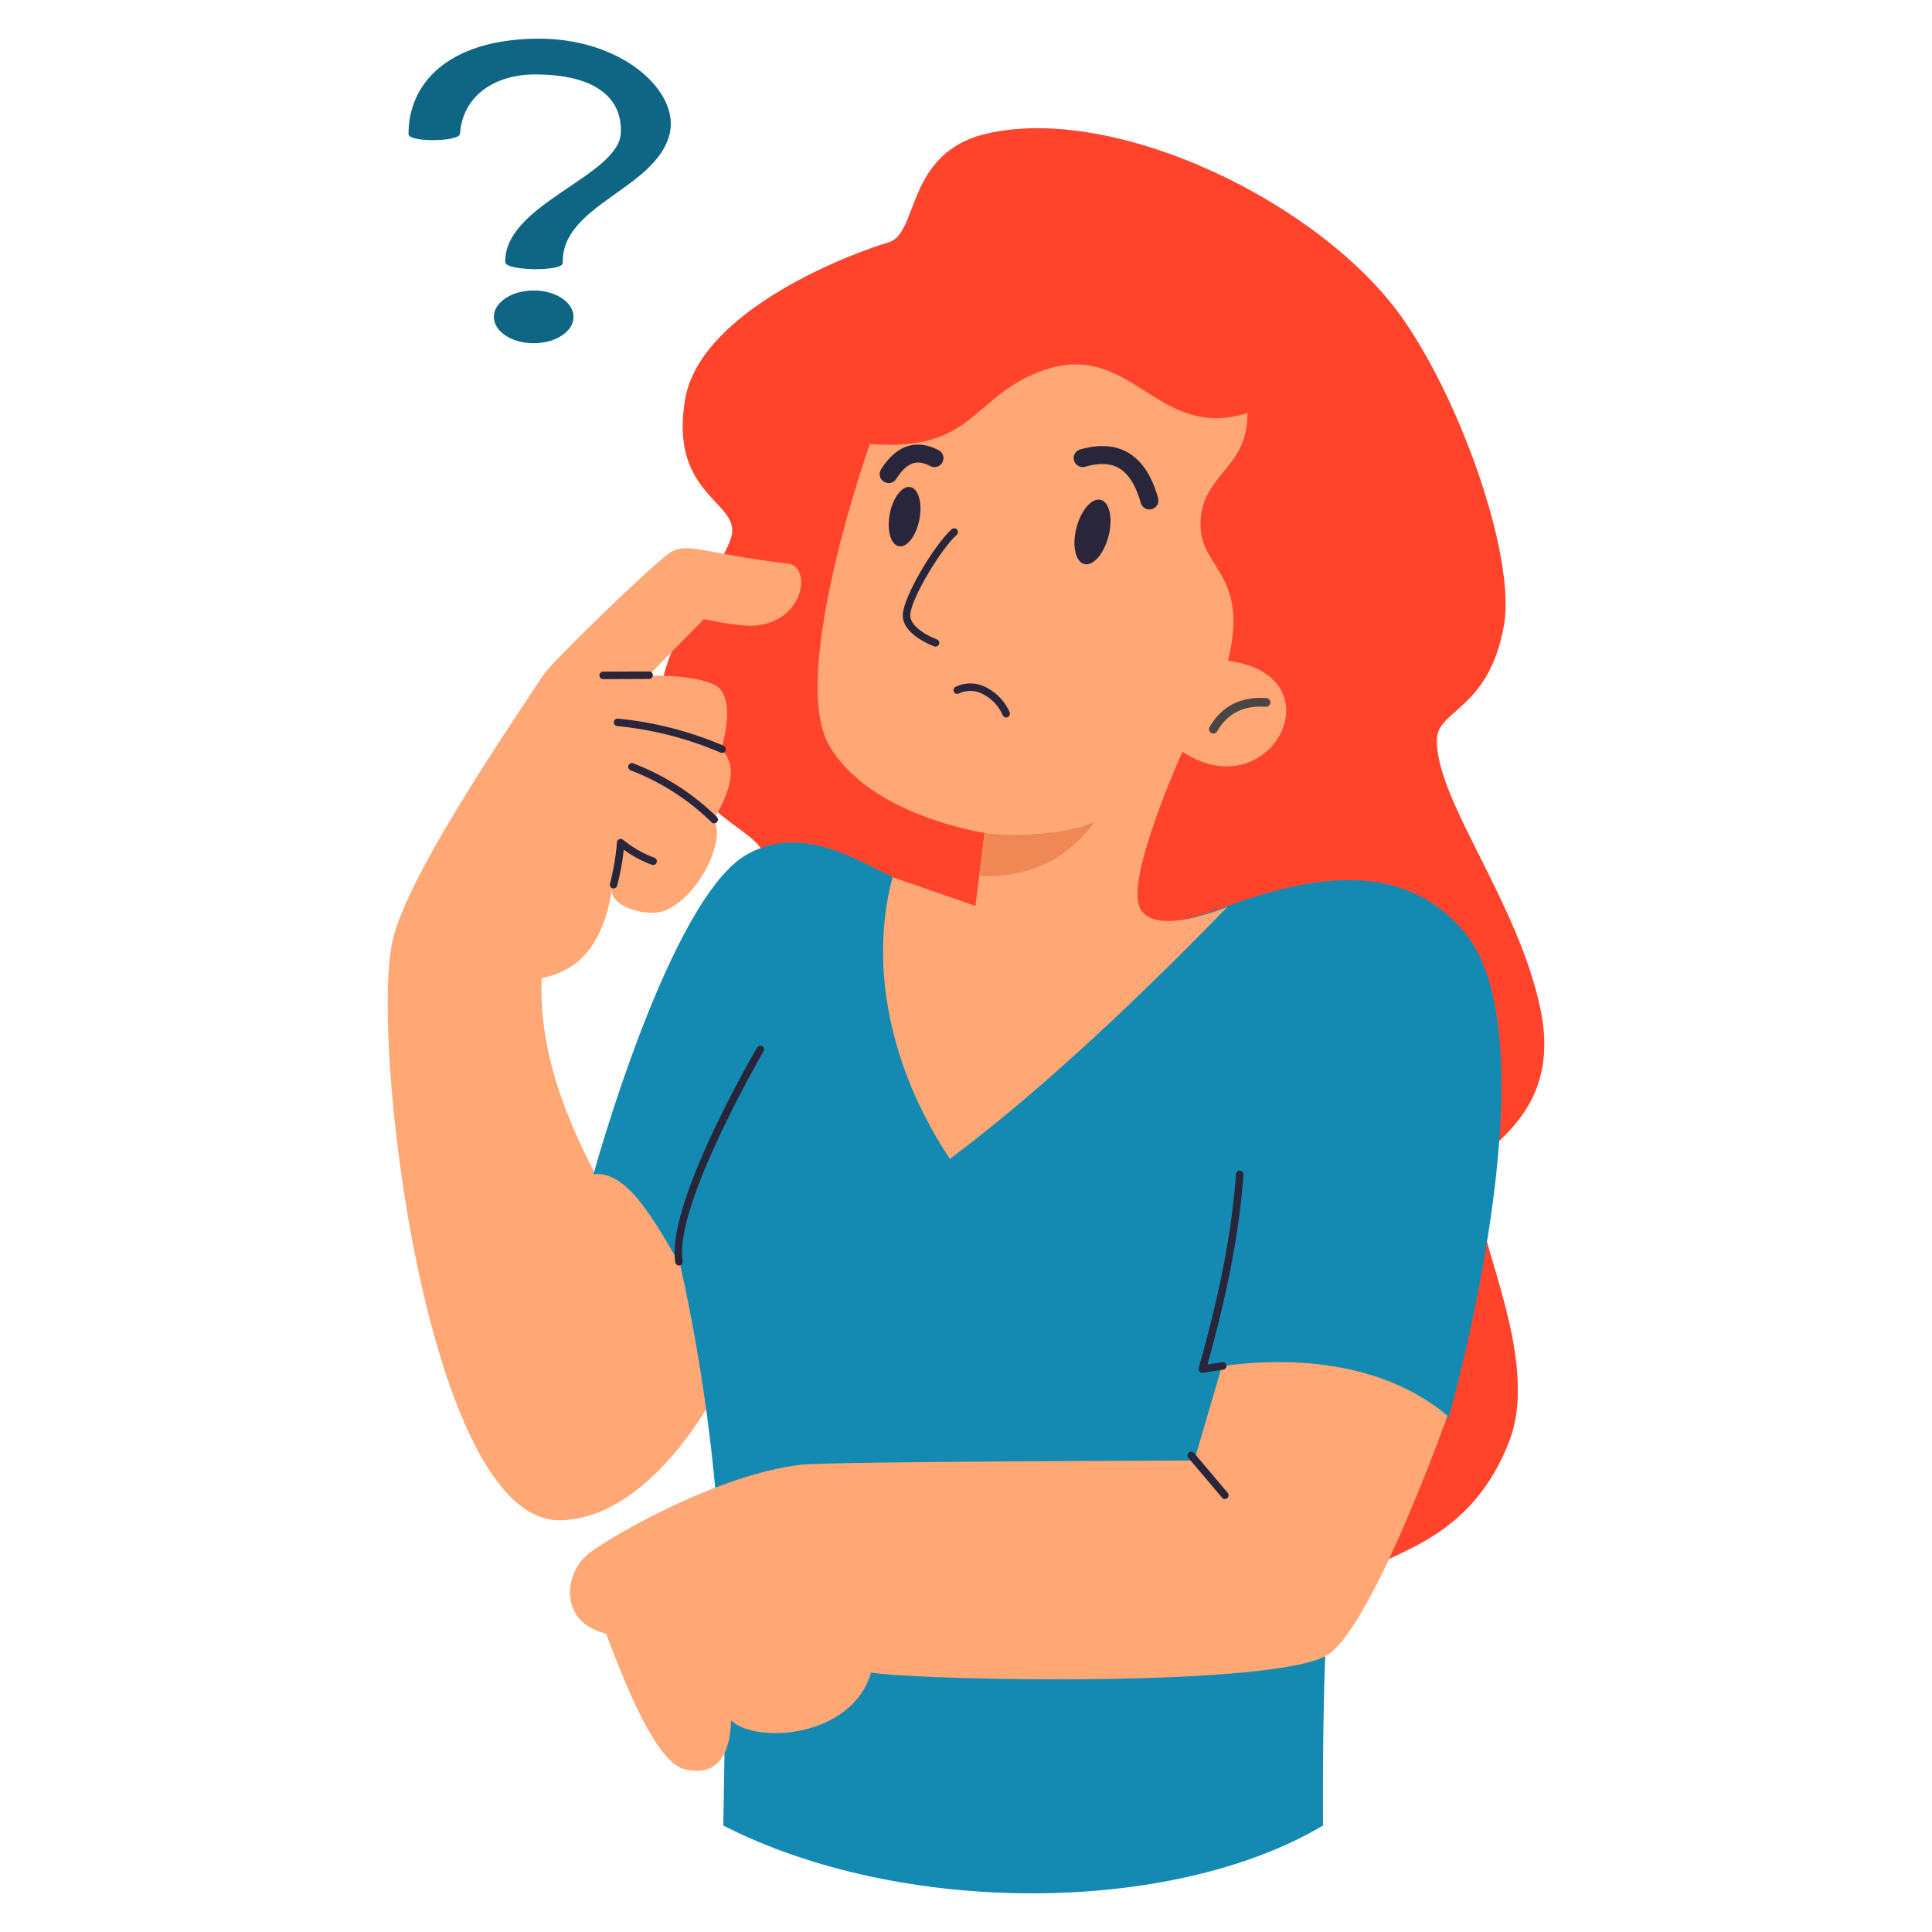 <!DOCTYPE svg PUBLIC "-//W3C//DTD SVG 1.1//EN" "http://www.w3.org/Graphics/SVG/1.1/DTD/svg11.dtd">
<!-- Uploaded to: SVG Repo, www.svgrepo.com, Transformed by: SVG Repo Mixer Tools -->
<svg width="800px" height="800px" viewBox="0 0 500 500" fill="none" xmlns="http://www.w3.org/2000/svg">
<g id="SVGRepo_bgCarrier" stroke-width="0"/>
<g id="SVGRepo_tracerCarrier" stroke-linecap="round" stroke-linejoin="round"/>
<g id="SVGRepo_iconCarrier"> <path fill-rule="evenodd" clip-rule="evenodd" d="M363.29 82.823C342.442 52.677 288.669 26.588 255.047 34.665C234.279 39.654 237.811 60.49 229.947 62.728C222.083 64.966 181.078 79.854 177.259 103.62C173.44 127.386 190.038 129.512 189.498 137.72C188.958 145.928 162.382 174.02 173.047 194.237C183.712 214.454 197.409 214.508 198.198 223.186C198.987 231.864 211.161 307.053 236.241 330.708C261.321 354.363 317.007 441.13 331.933 426.151C346.859 411.172 344.322 412.351 355.502 405.54C363.238 400.828 381.288 396.84 390.524 373.191C399.333 350.633 379.952 317.218 381.61 302.983C382.339 296.716 404.333 289.522 398.759 261.627C393.185 233.732 371.501 207.035 371.859 191.353C372.034 183.582 385.33 183.708 389.225 161.839C392.277 144.701 378.702 105.109 363.292 82.825L363.29 82.823Z" fill="#ff442b"/> <path fill-rule="evenodd" clip-rule="evenodd" d="M154.093 303.934C145.912 288.122 139.468 271.591 140.177 253.134C149.115 251.361 156.065 245.334 158.377 229.934C157.648 234.79 167.648 237.39 171.952 235.717C181.08 232.164 188.127 216.717 184.606 212.108C187.72 207.339 191.845 198.457 186.637 193.981C186.637 193.981 191.098 180.15 184.837 177.181C179.106 174.465 167.858 174.868 167.858 174.868C173.093 169.279 177.35 165.253 182.166 160.223C185.594 161.049 192.506 162.13 195.166 161.929C208.407 160.929 210.041 146.588 203.95 145.866C181.989 143.273 178.082 140.176 173.475 142.961C169.94 145.096 143.075 170.943 140.475 174.884C128.349 193.208 105.835 226.534 101.72 242.901C95.497 267.653 110.31 393.969 144.953 393.438C167.272 393.095 185.208 363.738 190.964 348.33C185.336 327.588 170.954 299.192 154.095 303.93L154.093 303.934Z" fill="#FFA775"/> <path d="M158.791 229.937C158.706 229.937 158.622 229.926 158.54 229.904C158.292 229.837 158.08 229.675 157.951 229.452C157.823 229.23 157.788 228.965 157.854 228.717C158.773 225.201 159.379 221.609 159.663 217.986C159.678 217.811 159.74 217.644 159.843 217.501C159.946 217.359 160.086 217.247 160.247 217.178C160.408 217.109 160.586 217.085 160.76 217.108C160.934 217.132 161.098 217.202 161.235 217.312C163.661 219.312 166.406 220.89 169.356 221.979C169.598 222.065 169.797 222.243 169.908 222.475C170.018 222.707 170.033 222.974 169.947 223.216C169.861 223.458 169.683 223.657 169.451 223.768C169.219 223.879 168.952 223.893 168.71 223.807C166.107 222.86 163.653 221.543 161.426 219.896C161.1 223.042 160.532 226.158 159.726 229.217C159.671 229.423 159.549 229.605 159.38 229.735C159.211 229.865 159.004 229.936 158.791 229.937Z" fill="#29263B"/> <path fill-rule="evenodd" clip-rule="evenodd" d="M231.518 227.2C222.168 222.969 207.963 213.135 193.536 220.994C173.284 232.023 153.586 303.911 153.586 303.911C162.503 302.682 169.735 316.811 176.029 327.261C188.129 381.746 188.111 427.428 187.181 472.45C233.433 496.071 303.392 495.628 342.407 472.435C342.407 472.435 341.895 419.465 345.087 402.867C348.077 387.32 374.933 366.767 374.933 366.767C374.933 366.767 402.762 269.588 378.933 241.203C364.475 223.982 342.926 224.99 316.633 234.881C281.014 248.275 244.905 233.259 231.525 227.204L231.518 227.2Z" fill="#148ab2"/> <path fill-rule="evenodd" clip-rule="evenodd" d="M225.111 114.9C225.111 114.9 204.028 174.455 214.527 192.822C225.026 211.189 254.815 215.536 254.815 215.536L252.447 234.436L230.99 227.011C224.79 250.317 230.547 276.929 245.834 299.929C266.029 284.773 289.721 263.47 317.668 234.685C317.668 234.685 298.55 242.816 294.954 234.865C291.358 226.914 306.028 194.541 306.028 194.541C328.868 209.7 346.844 174.824 317.807 171.001C323.216 148.992 311.261 147.363 310.718 136.634C310.025 122.877 323.128 121.663 322.832 106.897C299.532 114.275 293.017 88.156 270.445 95.697C251.528 102.02 252.537 117.121 225.111 114.897V114.9Z" fill="#FFA775"/> <path fill-rule="evenodd" clip-rule="evenodd" d="M283.455 212.536C278.206 215.536 263.13 216.893 254.815 215.536L253.415 226.684C267.407 227.349 277.015 221.388 283.455 212.536Z" fill="#F08855"/> <path fill-rule="evenodd" clip-rule="evenodd" d="M316.226 353.55L309.085 377.986C309.085 377.986 214.439 378.223 207.257 379.073C185.512 381.651 158.329 397.539 152.699 401.785C145.699 407.062 144.549 419.856 156.849 422.773C162.092 436.729 169.903 456.059 177.099 457.852C187.107 460.352 189.07 451.546 189.21 445.252C195.565 451.39 220.522 449.78 225.423 432.871C240.596 435.054 332.028 436.704 343.948 428.038C355.868 419.372 374.611 366.393 374.611 366.393C360.042 354.106 338.549 350.446 316.226 353.552V353.55Z" fill="#FFA775"/> <path d="M317 387.947C316.859 387.947 316.719 387.917 316.591 387.857C316.463 387.798 316.35 387.712 316.259 387.604L307.534 377.273C307.452 377.176 307.39 377.063 307.351 376.942C307.312 376.821 307.298 376.693 307.309 376.566C307.32 376.44 307.355 376.316 307.414 376.203C307.472 376.09 307.552 375.99 307.649 375.907C307.747 375.825 307.859 375.763 307.98 375.725C308.102 375.686 308.229 375.672 308.356 375.682C308.483 375.693 308.606 375.729 308.719 375.787C308.832 375.846 308.933 375.926 309.015 376.023L317.74 386.354C317.859 386.495 317.936 386.667 317.96 386.85C317.985 387.033 317.956 387.219 317.879 387.387C317.801 387.554 317.677 387.696 317.521 387.795C317.365 387.894 317.185 387.947 317 387.947Z" fill="#29263B"/> <path d="M184.834 213.083C184.578 213.083 184.333 212.982 184.152 212.801C178.156 206.929 171.017 202.352 163.179 199.352C162.94 199.256 162.75 199.068 162.649 198.831C162.548 198.594 162.546 198.327 162.643 198.089C162.739 197.85 162.926 197.659 163.163 197.559C163.4 197.458 163.667 197.456 163.906 197.552C171.984 200.646 179.339 205.367 185.517 211.422C185.653 211.557 185.746 211.73 185.784 211.918C185.822 212.107 185.803 212.302 185.73 212.479C185.657 212.657 185.533 212.809 185.373 212.916C185.214 213.023 185.026 213.08 184.834 213.08V213.083Z" fill="#29263B"/> <path d="M186.875 194.865C186.744 194.865 186.614 194.838 186.494 194.787C177.977 191.116 168.941 188.795 159.709 187.906C159.582 187.893 159.46 187.855 159.348 187.794C159.236 187.734 159.137 187.652 159.057 187.553C158.976 187.454 158.916 187.341 158.88 187.219C158.844 187.097 158.832 186.969 158.845 186.842C158.858 186.715 158.896 186.593 158.957 186.481C159.017 186.369 159.099 186.27 159.198 186.19C159.297 186.109 159.411 186.049 159.533 186.013C159.654 185.977 159.782 185.965 159.909 185.978C169.336 186.886 178.563 189.256 187.26 193.005C187.465 193.093 187.634 193.249 187.738 193.447C187.841 193.645 187.873 193.872 187.828 194.091C187.783 194.31 187.664 194.506 187.491 194.647C187.318 194.788 187.101 194.865 186.878 194.865H186.875Z" fill="#29263B"/> <path d="M156.065 175.758C155.813 175.75 155.574 175.644 155.399 175.463C155.224 175.282 155.126 175.04 155.126 174.788C155.126 174.537 155.224 174.295 155.399 174.114C155.574 173.933 155.813 173.827 156.065 173.819L167.993 173.77C168.25 173.769 168.497 173.87 168.679 174.051C168.862 174.232 168.965 174.478 168.966 174.735C168.967 174.992 168.866 175.239 168.685 175.421C168.504 175.604 168.258 175.707 168.001 175.708L156.072 175.758H156.065Z" fill="#29263B"/> <path d="M175.727 327.529C175.499 327.529 175.279 327.448 175.105 327.302C174.93 327.156 174.813 326.953 174.773 326.729C172.199 311.914 194.963 272.764 195.934 271.105C195.997 270.994 196.082 270.896 196.184 270.818C196.285 270.74 196.401 270.682 196.525 270.649C196.649 270.616 196.778 270.608 196.905 270.625C197.032 270.642 197.154 270.684 197.265 270.749C197.375 270.813 197.472 270.899 197.549 271.001C197.626 271.104 197.683 271.22 197.714 271.344C197.746 271.468 197.753 271.598 197.735 271.724C197.716 271.851 197.673 271.973 197.607 272.083C197.373 272.483 174.229 312.276 176.683 326.397C176.727 326.65 176.668 326.91 176.52 327.121C176.372 327.331 176.147 327.474 175.894 327.518C175.839 327.526 175.783 327.53 175.727 327.529Z" fill="#29263B"/> <path d="M311.145 355.291C310.995 355.291 310.847 355.257 310.713 355.19C310.579 355.124 310.462 355.027 310.371 354.907C310.281 354.788 310.219 354.649 310.192 354.501C310.164 354.354 310.171 354.202 310.212 354.058C315.712 334.734 318.866 318.313 319.872 303.858C319.879 303.73 319.911 303.605 319.967 303.49C320.023 303.375 320.101 303.272 320.198 303.188C320.294 303.104 320.407 303.041 320.528 303.001C320.65 302.961 320.779 302.947 320.906 302.958C321.033 302.967 321.157 303 321.271 303.057C321.385 303.114 321.487 303.193 321.57 303.289C321.654 303.385 321.718 303.496 321.758 303.617C321.799 303.738 321.815 303.865 321.806 303.992C320.816 318.22 317.767 334.31 312.488 353.135L316.294 352.546C316.42 352.526 316.548 352.532 316.672 352.562C316.796 352.591 316.912 352.646 317.015 352.721C317.118 352.796 317.205 352.89 317.272 352.999C317.338 353.108 317.382 353.228 317.402 353.354C317.422 353.48 317.416 353.608 317.386 353.732C317.357 353.856 317.303 353.972 317.227 354.075C317.152 354.178 317.058 354.265 316.949 354.332C316.841 354.398 316.72 354.442 316.594 354.462L311.294 355.281C311.245 355.288 311.195 355.292 311.145 355.291Z" fill="#29263B"/> <path d="M242.114 167.345C242.003 167.345 241.892 167.326 241.787 167.289C241.445 167.166 233.428 164.232 233.64 159.058C233.834 154.285 241.888 140.872 246.307 136.971C246.402 136.887 246.513 136.822 246.634 136.781C246.754 136.739 246.882 136.722 247.009 136.73C247.136 136.738 247.26 136.771 247.374 136.827C247.489 136.883 247.591 136.961 247.675 137.056C247.759 137.151 247.824 137.262 247.865 137.383C247.907 137.503 247.924 137.631 247.916 137.758C247.908 137.885 247.875 138.009 247.819 138.123C247.763 138.238 247.685 138.34 247.59 138.424C243.6 141.946 235.749 154.924 235.576 159.137C235.449 162.254 240.489 164.761 242.441 165.464C242.656 165.541 242.836 165.691 242.951 165.889C243.066 166.086 243.107 166.317 243.068 166.542C243.029 166.767 242.912 166.971 242.737 167.117C242.563 167.264 242.342 167.345 242.114 167.345Z" fill="#29263B"/> <path d="M260.4 185.684C260.218 185.684 260.04 185.633 259.886 185.536C259.731 185.44 259.607 185.302 259.528 185.138C258.951 183.795 258.114 182.58 257.065 181.562C256.017 180.544 254.777 179.743 253.418 179.206C252.569 178.899 251.666 178.766 250.765 178.813C249.863 178.859 248.979 179.086 248.166 179.479C247.936 179.594 247.67 179.613 247.426 179.532C247.182 179.451 246.981 179.276 246.866 179.046C246.75 178.817 246.731 178.551 246.812 178.307C246.894 178.063 247.068 177.861 247.298 177.746C248.34 177.238 249.474 176.943 250.632 176.878C251.79 176.814 252.949 176.981 254.041 177.371C255.644 177.989 257.108 178.919 258.349 180.107C259.591 181.294 260.584 182.717 261.271 184.291C261.343 184.439 261.376 184.602 261.367 184.766C261.358 184.93 261.308 185.089 261.221 185.228C261.134 185.367 261.013 185.482 260.869 185.562C260.726 185.642 260.564 185.684 260.4 185.684Z" fill="#29263B"/> <path d="M297.474 131.85C296.967 131.85 296.475 131.684 296.071 131.378C295.667 131.072 295.374 130.643 295.236 130.155C293.936 125.542 291.994 122.49 289.471 121.087C287.248 119.852 284.409 119.758 280.79 120.8C280.201 120.958 279.574 120.878 279.044 120.579C278.513 120.279 278.121 119.783 277.952 119.198C277.784 118.613 277.851 117.984 278.141 117.448C278.43 116.912 278.919 116.511 279.501 116.331C284.301 114.946 288.418 115.179 291.731 117.021C295.431 119.077 298.039 122.96 299.714 128.892C299.811 129.238 299.827 129.602 299.76 129.955C299.693 130.308 299.546 130.641 299.329 130.927C299.112 131.214 298.831 131.446 298.51 131.606C298.188 131.766 297.833 131.85 297.474 131.85Z" fill="#29263B"/> <path d="M229.981 125.021C229.565 125.02 229.156 124.908 228.798 124.696C228.44 124.483 228.146 124.179 227.945 123.814C227.745 123.449 227.646 123.038 227.659 122.622C227.672 122.206 227.796 121.801 228.019 121.449C233.027 113.549 238.886 114.4 242.919 116.503C243.466 116.788 243.877 117.279 244.062 117.868C244.248 118.456 244.191 119.094 243.906 119.641C243.621 120.188 243.13 120.599 242.541 120.784C241.953 120.969 241.315 120.913 240.768 120.628C238.147 119.26 235.268 118.714 231.95 123.94C231.74 124.272 231.449 124.545 231.105 124.734C230.76 124.923 230.374 125.022 229.981 125.021Z" fill="#29263B"/> <path fill-rule="evenodd" clip-rule="evenodd" d="M284.857 129.365C287.152 129.952 288.063 134.152 286.891 138.739C285.719 143.326 282.901 146.574 280.609 145.987C278.317 145.4 277.403 141.199 278.576 136.613C279.749 132.027 282.563 128.778 284.857 129.365Z" fill="#29263B"/> <path fill-rule="evenodd" clip-rule="evenodd" d="M235.6 126.052C237.715 126.464 238.761 130.231 237.94 134.458C237.119 138.685 234.731 141.779 232.617 141.367C230.503 140.955 229.456 137.19 230.277 132.967C231.098 128.744 233.486 125.643 235.6 126.055V126.052Z" fill="#29263B"/> <path d="M314.009 189.839C313.812 189.839 313.618 189.787 313.448 189.688C313.19 189.539 313.001 189.294 312.924 189.006C312.846 188.717 312.886 188.41 313.035 188.152C316.145 182.752 321.078 180.234 327.699 180.661C327.848 180.668 327.995 180.704 328.13 180.768C328.265 180.832 328.386 180.923 328.486 181.034C328.586 181.145 328.662 181.276 328.711 181.417C328.76 181.558 328.78 181.708 328.771 181.857C328.761 182.006 328.722 182.152 328.655 182.286C328.589 182.42 328.496 182.539 328.383 182.636C328.27 182.734 328.138 182.808 327.996 182.855C327.854 182.901 327.704 182.918 327.555 182.906C321.775 182.528 317.668 184.618 314.984 189.275C314.886 189.447 314.744 189.589 314.572 189.688C314.401 189.787 314.207 189.839 314.009 189.839Z" fill="#494645"/> <path fill-rule="evenodd" clip-rule="evenodd" d="M105.728 34.724C105.665 21.735 115.755 10.458 138.34 10.01C160.925 9.562 176 23.709 173.3 34.665C169.779 48.957 145.24 52.97 145.64 68.047C145.7 70.341 130.76 70.134 130.76 67.839C130.416 52.821 160.219 45.565 160.669 34.384C161.063 24.584 153.057 19.269 138.461 19.269C128.319 19.269 119.796 24.493 119.049 34.607C118.921 36.745 105.737 36.865 105.726 34.724H105.728Z" fill="#0f6684"/> <path fill-rule="evenodd" clip-rule="evenodd" d="M138.119 75.172C143.811 75.172 148.431 78.232 148.431 82.003C148.431 85.774 143.811 88.833 138.119 88.833C132.427 88.833 127.808 85.773 127.808 82.003C127.808 78.233 132.428 75.172 138.119 75.172Z" fill="#0f6684"/> </g>
</svg>